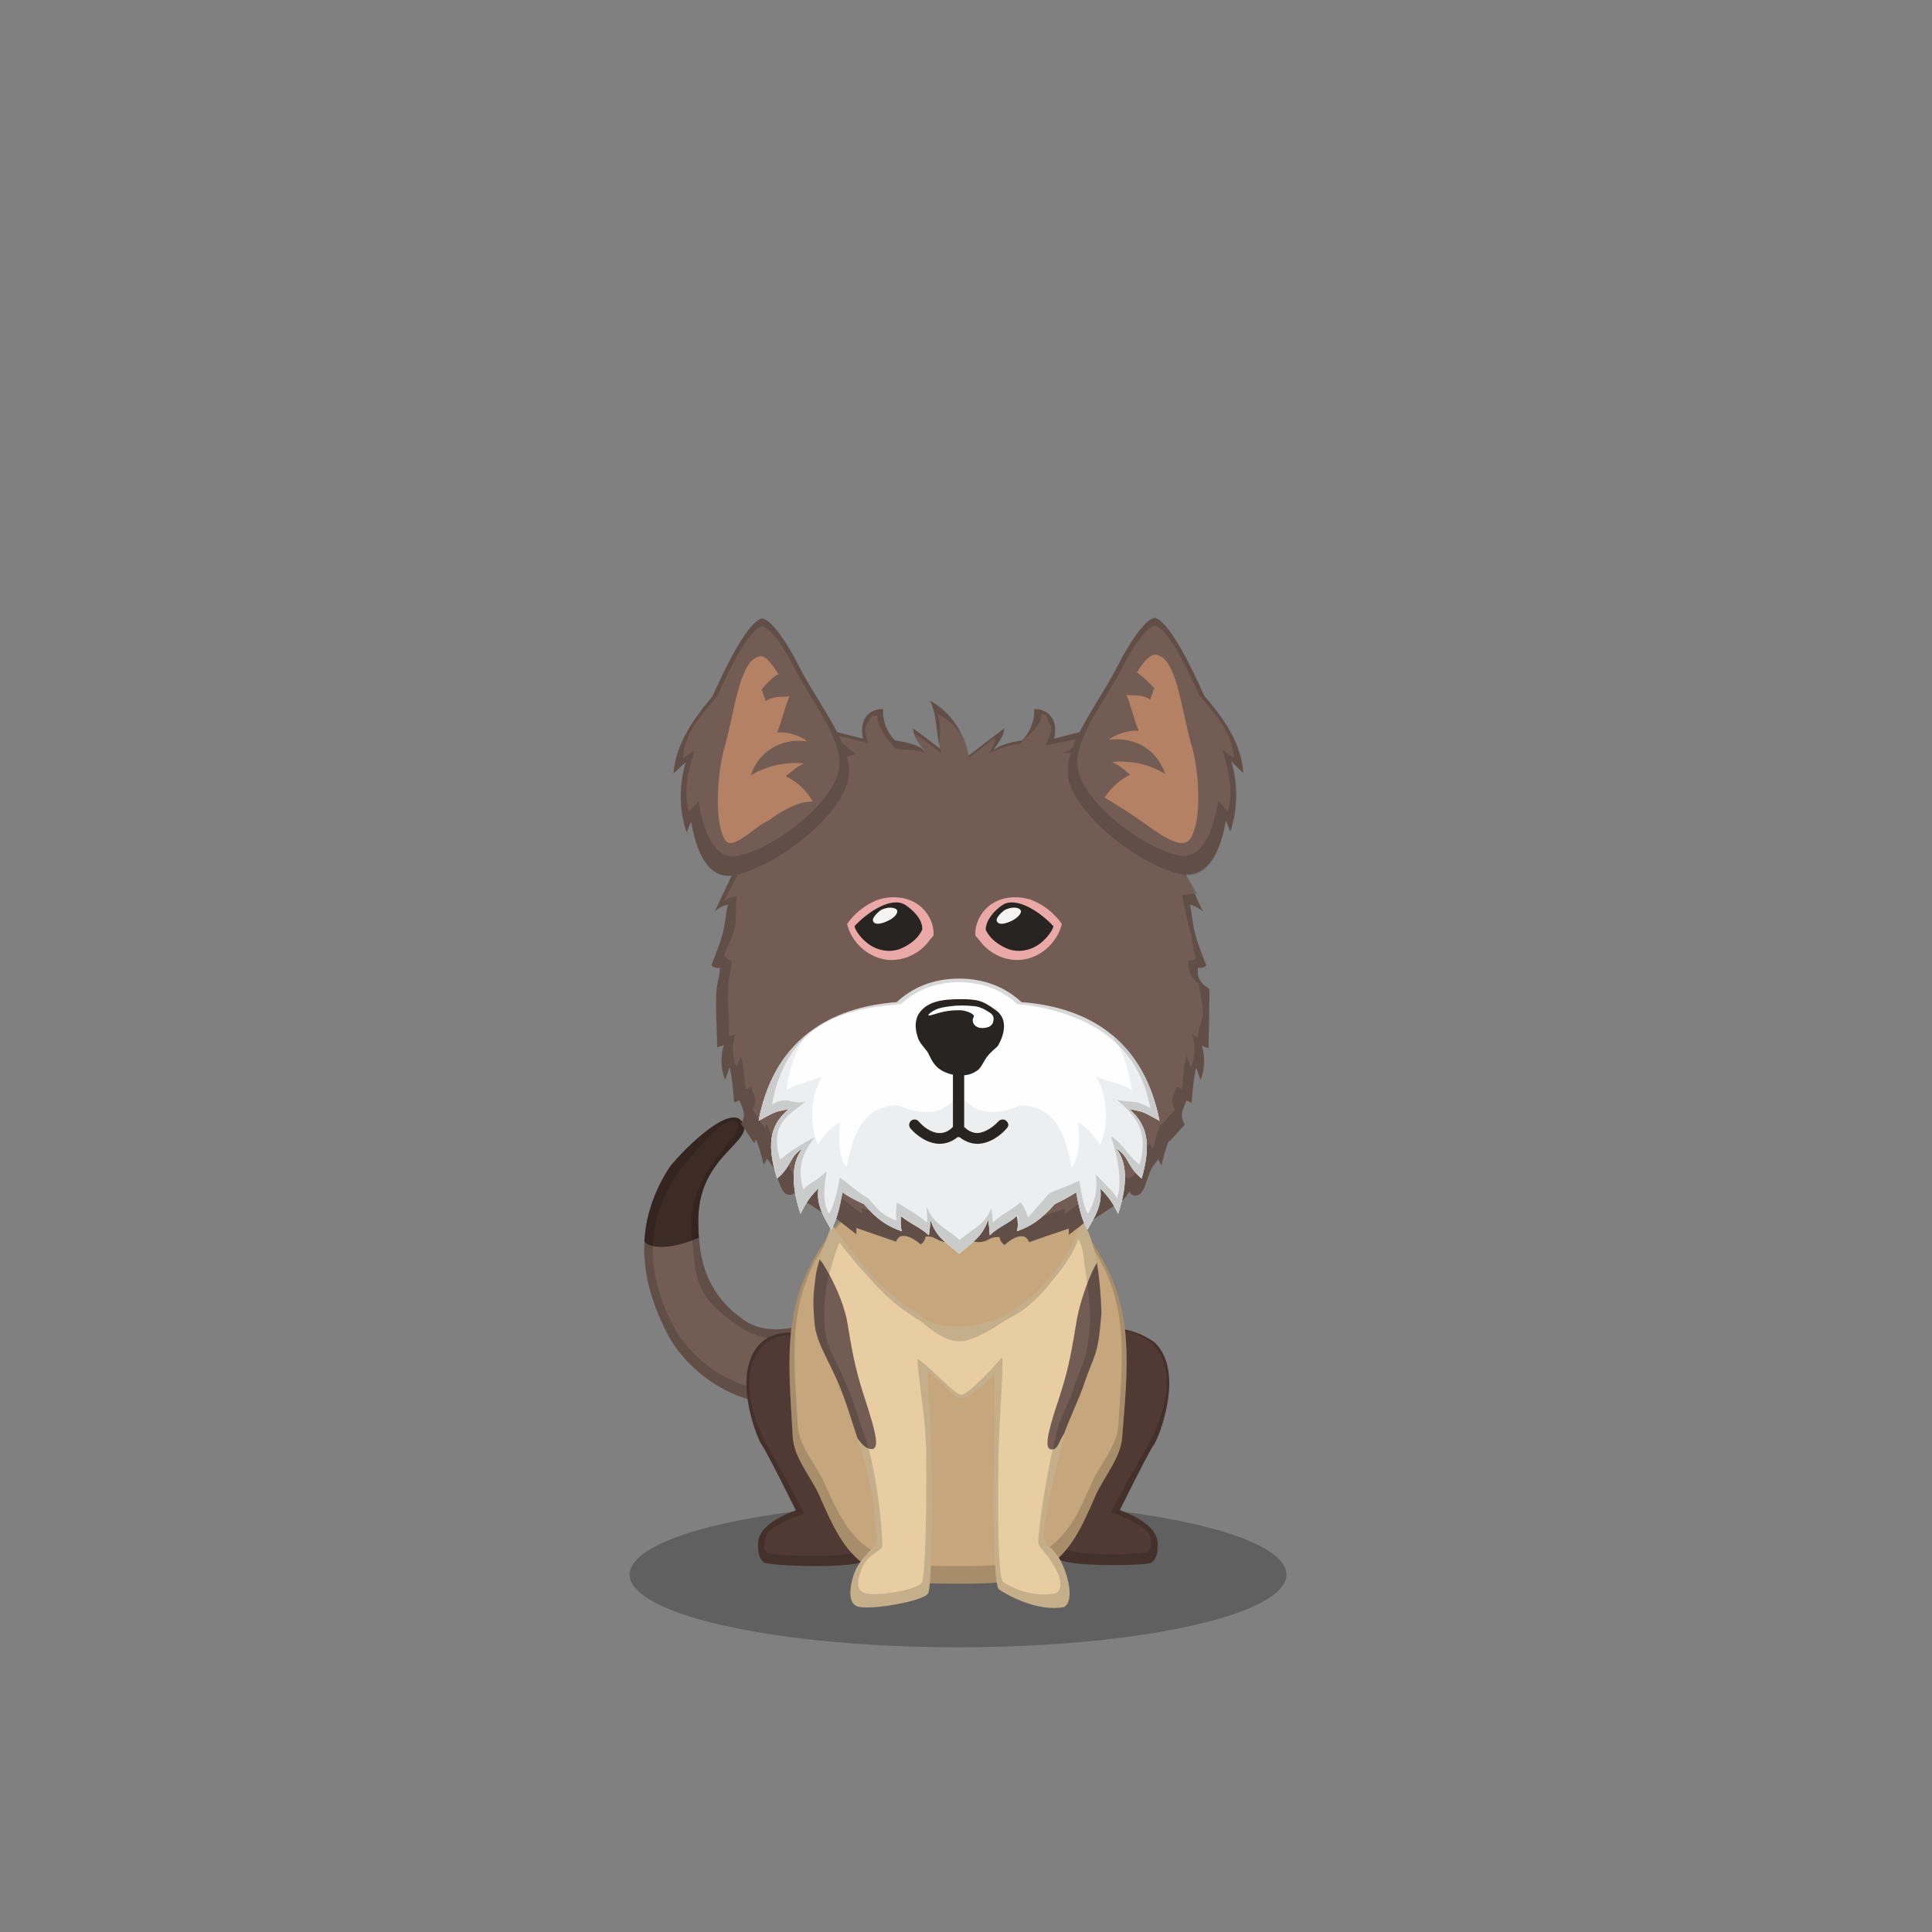 ﻿<?xml version="1.0" encoding="utf-8"?><!DOCTYPE svg PUBLIC "-//W3C//DTD SVG 1.1//EN" "http://www.w3.org/Graphics/SVG/1.1/DTD/svg11.dtd"><svg x="0" y="0" width="340px" height="340px" viewBox="0, 0, 340, 340" preserveAspectRatio="xMidYMid" font-size="0" id="a" enable-background="new 0 0 340 340" xmlns="http://www.w3.org/2000/svg" xmlns:xlink="http://www.w3.org/1999/xlink" xmlns:xml="http://www.w3.org/XML/1998/namespace" version="1.1"><rect x="0" y="0" width="340" height="340" fill="#808080" stroke="none"/><g id="b" fill="#000"><g id="c"><g transform="translate(0, 0) translate(0, 224)" id="d"><ellipse cx="168.6" cy="53.1" rx="57.8" ry="12.8" fill-opacity="0.25" id="e" /></g><g id="f"><g transform="translate(105, 89.6) translate(8, 107)" id="g"><path d="M17.9 35.7 C13.1 32.3 10.5 28 10 21.2 C9.9 20.1 0.7 17.8 0.4 21.9 C0.1 28 2.1 33.7 4.6 38.4 C7.9 44.5 15.6 50.4 23.9 50.4 L33.1 33.8 C29.3 37.3 22.1 38.7 17.9 35.7 z" id="h" fill="#725C54" /><path d="M0.4 21.9 C2 23.7 7 22.6 10 21.2 C9.9 20.1 9.9 19 9.9 17.8 C10.1 6.6 20 4.3 17.6 0.8 C15.2 -2.7 5.9 7.2 4.7 9 C1.9 13.4 0.6 17.8 0.4 21.9 z" id="i" fill="#3D2B26" /><path d="M0.4 21.9 C0.6 17.8 1.9 13.4 4.7 9 C5.9 7.2 15.2 -2.7 17.6 0.8 C20 4.3 10.1 6.6 9.9 17.8 C9.9 19 9.9 20.1 10 21.2 C10.5 28 13.1 32.3 17.9 35.7 C22.1 38.7 29.3 37.3 33.1 33.8 L23.9 50.4 C15.6 50.4 7.9 44.5 4.6 38.4 C2.1 33.7 0.1 28 0.4 21.9 z M5.8 10.5 C3.3 14.5 2.1 18.5 1.9 22.2 C1.6 27.7 3.4 32.9 5.7 37.1 C8.7 42.6 15.7 48 23.2 48 L30.2 36.8 C26.8 40 20.8 39.5 17 36.8 C12.7 33.7 9.7 31.4 9.2 25.3 C9.1 24.3 8.6 19.6 8.6 18.6 C8.9 8.4 19.2 2.4 16.5 0.9 C14.9 -1.2 6.9 8.9 5.8 10.5 z" opacity="0.15" id="j" /></g><g transform="translate(135.74, 273.8) scale(0.616) translate(-132.3, -273.8) translate(96.1, 86.4) translate(29, 124)" id="k"><g transform="translate(24, 34) scale(-1, 1) translate(-24, -34)" id="l"><path d="M1 25.2 C1 9.7 33.1 -7.2 43.6 2.4 C52.6 10.7 44.9 29.8 43.6 31.6 C42.7 32.8 39.4 39.1 33.8 50.4 C41.1 53.1 44.6 56.3 44.6 60 C44.6 61.7 44.6 64 42.9 65.3 C41.6 66.3 15.5 67.3 14.1 64.5 C15.9 40.5 1 40.8 1 25.2 z" id="m" fill="#513A33" /><path d="M1 25.2 C1 9.7 33.1 -7.2 43.6 2.4 C52.6 10.7 44.9 29.8 43.6 31.6 C42.7 32.8 39.4 39.1 33.8 50.4 C41.1 53.1 44.6 56.3 44.6 60 C44.6 61.7 44.6 64 42.9 65.3 C41.6 66.3 15.5 67.3 14.1 64.5 C15.9 40.5 1 40.8 1 25.2 z M2.3 24.6 C2.3 39.3 17.6 39 15.9 61.7 C17.2 64.3 40.8 63.5 41.9 62.5 C43.5 61.3 42.6 60.9 42.6 59.3 C42.6 55.7 38.2 53.9 31.4 51.3 C36.8 40.6 42.5 31.5 43.7 28.5 C45 25.3 51.2 10.8 42.6 2.9 C32.6 -6 2.3 10 2.3 24.6 z" opacity="0.15" id="n" /></g></g><g transform="translate(201.76, 273.8) scale(0.616) translate(-205.2, -273.8) translate(84.5, 86.4) translate(104, 157.5) scale(-1, 1) translate(-104, -157.5) translate(79, 123)" id="o"><g id="p"><path d="M50.1 26.5 C50.1 11 24.7 -9.5 6.1 3.3 C-2.9 11.6 4.8 30.7 6.1 32.5 C7 33.7 10.3 40 15.9 51.3 C8.7 54.1 5.1 57.3 5.1 61 C5.1 62.7 5.1 65 6.8 66.3 C8.1 67.3 32.6 67.7 34 64.9 C37.5 37.2 50.1 42.1 50.1 26.5 z" id="q" fill="#513A33" /><path d="M50.1 26.5 C50.1 42.1 37.5 37.1 34 64.9 C32.6 67.7 8.1 67.3 6.8 66.3 C5.1 65 5.1 62.7 5.1 61 C5.1 57.2 8.7 54 15.9 51.4 C10.3 40 7 33.8 6.1 32.6 C4.8 30.8 -2.9 11.7 6.1 3.4 C24.7 -9.5 50.1 11 50.1 26.5 z M48.5 25.9 C48.5 11.4 24.4 -8.6 7 3.4 C-1.4 11.3 4.3 25.2 6.1 29.3 C7.9 33.4 13 41.2 18.4 51.9 C11.6 54.4 7.1 57.4 7.1 59.4 C7.1 61 6.6 62 8.1 63.2 C9.3 64.2 30.8 64.6 32.1 62 C35.3 36 48.5 40.5 48.5 25.9 z" opacity="0.15" id="r" /></g></g><g transform="translate(109.1, 122.6) translate(23, 85)" id="s"><path d="M61.9 14 C58.4 7.7 55.3 4.6 50.9 3.5 C49.4 3.2 36.5 0.9 36.5 0.9 C36.5 0.9 23.6 3.2 22.1 3.5 C17.7 4.5 14.6 7.7 11.1 14 C5.5 23.9 6.8 33.7 7.4 45.2 C7.6 49 10.7 52.4 12.1 55.6 C14.6 61.3 16.7 66.1 21.6 68.7 C26.1 71.1 30.8 71.1 36.4 71.1 C42 71.1 46.8 71.1 51.2 68.7 C56.2 66 58.2 61.3 60.7 55.6 C62.1 52.4 65.2 48.9 65.4 45.2 C66.3 33.6 67.5 23.8 61.9 14 z" id="t" fill="#C6A67D" /><path d="M61.9 14 C67.5 23.8 66.3 33.6 65.4 45.2 C65.2 48.9 62.1 52.4 60.7 55.6 C58.2 61.3 56.2 66 51.2 68.7 C46.8 71.1 42 71.1 36.4 71.1 C30.8 71.1 26.1 71.1 21.6 68.7 C16.7 66.1 14.6 61.3 12.1 55.6 C10.7 52.4 7.6 49 7.4 45.2 C6.8 33.7 5.5 23.9 11.1 14 C14.6 7.7 17.7 4.5 22.1 3.5 C23.6 3.2 36.5 0.9 36.5 0.9 C36.5 0.9 49.4 3.2 50.9 3.5 C55.3 4.6 58.4 7.7 61.9 14 z M61.1 13.5 C57.7 7.5 54.7 4.5 50.4 3.5 C49 3.2 36.5 1 36.5 1 C36.5 1 24 3.2 22.5 3.5 C18.2 4.5 15.2 7.5 11.8 13.5 C6.4 23 7.7 32.3 8.3 43.3 C8.5 46.9 11.5 50.2 12.9 53.2 C15.3 58.6 17.4 63.2 22.1 65.7 C26.5 68 31 68 36.5 68 C42 68 46.6 68 50.9 65.7 C55.8 63.1 57.7 58.6 60.1 53.2 C61.5 50.1 64.5 46.8 64.7 43.3 C65.4 32.2 66.6 22.9 61.1 13.5 z" opacity="0.15" id="u" /></g><g transform="translate(142.988, 214.73) scale(0.533, 0.668) translate(-120.7, -211.8) translate(97, 85.8) translate(24, 127)" id="v"><path d="M6.1 0.2 C11.1 5.7 15.3 10.1 18.8 13.2 C26.2 19.7 34 23.4 34.2 23.5 C39.7 27 43.3 27.1 48.3 27.1 C53.3 27.1 61.1 25.3 64.4 23.5 C66 22.6 72.5 19.8 80.3 12 C83.2 9.2 86 4.8 88.8 -1 C90.9 1.7 92.5 5.5 93.6 10.3 C94.4 14.1 91.9 19.6 92.1 24.6 C90.9 36.8 87.7 37.7 83.8 47 C82.9 49.2 84.6 50.8 83.6 53.8 C80.2 63.3 76.6 75.4 76 82 C75.8 84.4 77.6 84.2 80.5 87.3 C83.4 90.4 86.7 99 82.8 100.9 C74 102.3 63.9 97.7 61.3 96.3 C59.6 95.4 59.3 78 59.6 61.4 C59.7 51.6 60.3 42 59.6 39.7 C57.5 41.8 51.1 46.2 48.5 46 C45.9 45.8 43.6 42.3 37.8 38.9 C37.4 41.1 38.8 52.2 39 61.3 C39.4 78 39 96.2 37.8 97.4 C36.1 99.4 18.9 101.8 14.7 100.8 C10.5 99.8 12.7 93.7 13.5 92 C15.4 87.8 21 85 20.9 83.5 C20.2 71.3 17.3 63 14.7 56.5 C13.7 54.1 14.3 49.9 13.5 47.9 C8.1 34.4 6.9 36.4 4.9 31.7 C3.2 27.8 1 25.4 2 21.1 C3 16.8 1.4 11 2.1 9.3 C3 6.9 4.3 3.8 6.1 0.2 z" id="w" fill="#E8CCA2" /><path d="M93.6 10.2 C94.4 14 94.9 18.4 95.1 23.4 C93.9 35.6 92.9 33.6 89 43 C88.1 45.1 83.9 52.6 82.8 55.2 C81 57.3 80.8 59.3 78.9 59.4 C76.2 59.6 76.9 55.9 80.9 46.4 C83.6 39.8 84.8 35.9 86.7 26.5 C87.9 20.2 91.4 13.1 93.6 10.2 z" id="x" fill="#725C54" /><path d="M14.6 56.5 C13.6 54.1 12.7 51.9 11.9 49.9 C6.6 36.4 0.8 32.6 0.3 25.4 C-0.3 19.9 0.1 17.8 0.8 13.5 C1 12.4 1.4 11 2.1 9.3 C4.8 12.1 10 19.9 11.3 26.4 C13.2 35.8 14.4 39.7 17.1 46.3 C21 55.8 21.8 59.4 19.1 59.3 C17.4 59.2 16.1 58.2 14.6 56.5 z" id="y" fill="#725C54" /><path d="M6.1 0.2 C11.1 5.7 15.3 10.1 18.8 13.2 C26.2 19.7 34 23.4 34.2 23.5 C39.7 27 43.3 27.1 48.3 27.1 C53.3 27.1 61.1 25.3 64.4 23.5 C66 22.6 72.5 19.8 80.3 12 C83.2 9.2 86 4.8 88.8 -1 C90.9 1.7 92.5 5.5 93.6 10.3 C94.4 14.1 94.9 18.5 95.1 23.5 C93.9 35.6 92.9 33.6 89 43 C88.3 44.7 85.5 49.8 83.8 53.1 C83.8 53.3 83.7 53.5 83.6 53.8 C80.2 63.3 76.6 75.4 76 82 C75.8 84.4 77.6 84.2 80.5 87.3 C83.4 90.4 86.7 99 82.8 100.9 C74 102.3 63.9 97.7 61.3 96.3 C59.6 95.4 59.3 78 59.6 61.4 C59.7 51.6 60.3 42 59.6 39.7 C57.5 41.8 51.1 46.2 48.5 46 C45.9 45.8 43.6 42.3 37.8 38.9 C37.4 41.1 38.8 52.2 39 61.3 C39.4 78 39 96.2 37.8 97.4 C36.1 99.4 18.9 101.8 14.7 100.8 C10.5 99.8 12.7 93.7 13.5 92 C15.4 87.8 21 85 20.9 83.5 C20.2 71.5 17.4 63.3 14.9 56.9 C14.8 56.8 14.7 56.6 14.5 56.5 C13.5 54.1 12.6 51.9 11.8 49.9 C6.6 36.4 0.8 32.6 0.3 25.4 C-0.3 19.9 0.1 17.8 0.8 13.5 C1 12.4 1.4 11 2.1 9.3 C3 6.9 4.3 3.8 6.1 0.2 z M8.6 4.8 C6.9 8.1 6.3 10.2 5.5 12.4 C4.9 14 4.5 15.3 4.3 16.4 C3.7 20.4 3.3 22.3 3.8 27.4 C4.3 34 9.6 37.5 14.5 50.1 C15.2 52 16.1 54 17 56.2 C17.1 56.3 17.2 56.4 17.3 56.6 C19.7 62.6 22.2 73.6 22.8 84.7 C22.9 86.1 17.6 87 15.9 90.9 C15.2 92.5 13.2 96.4 17.1 97.3 C21 98.2 34.2 96.4 35.8 94.5 C36.9 93.4 37.5 74.5 37.2 58.9 C37 50.5 34 37.5 34.4 35.5 C39.8 38.6 46.5 44.9 48.8 45 C51.1 45.1 60.4 37 62.3 35.1 C62.9 37.2 61.2 52.7 61.1 61.8 C60.8 77.1 61 93.5 62.6 94.3 C65 95.6 72 98.6 80.1 97.3 C83.7 95.4 79.9 90.2 77.2 87.4 C74.5 84.6 74.1 84.9 74.3 82.6 C74.9 76.5 77.7 62.4 80.8 53.6 C80.9 53.4 80.9 53.2 81 53 C82.5 49.9 85.2 45.2 85.8 43.6 C89.4 34.9 90.3 36.7 91.4 25.6 C91.2 20.9 90.8 16.8 90 13.3 C89 8.9 89.4 6.5 87.5 4 C84.9 9.5 80.4 13.4 77.8 16 C70.5 23.2 64.6 24.7 63.1 25.5 C60 27.2 52.9 30.9 48.3 30.9 C43.7 30.9 40.2 28.7 35.2 25.5 C35 25.4 27.3 22 20.5 16 C17.2 13.1 13.2 9.8 8.6 4.8 z" opacity="0.15" id="z" /></g></g><g id="a1"><g transform="translate(109.1, 122.6) translate(16, 0)" id="b1"><g id="c1"><g id="d1"><path d="M85.7 48.5 C85.7 48.2 85.7 48 85.7 47.7 C86.3 47.8 86.8 47.7 87.2 47.3 C86.5 45.6 85.8 43.8 85.3 42 C84.8 40.3 84.7 38.4 84.3 36.6 C85.1 36.8 85.9 37.2 86.6 37.8 C84.7 33.9 83.2 29.8 80.8 26.2 C79.1 23.7 75.2 19.9 73.8 18.8 C74.6 18.2 75.3 17.7 76.1 17.1 C74.3 15.4 72.3 13.7 69.8 13.3 C71 13.1 72.2 13 73.4 12.9 C71.9 12.1 68.3 9.3 63.9 9.5 C65.5 9.2 65.8 7.3 66.3 5.9 C64.3 6.4 62.3 6.9 60.4 7.4 C60.7 6.2 60.7 4.7 60 3.7 C59.3 2.7 58.1 2.1 56.9 2.2 C57 4.2 56.2 6.2 54.8 7.7 C52.6 8 51 8.5 49.7 9.4 C50.6 8.1 51.6 6.9 51.6 5.6 C49.8 7 47 9.1 45.3 10.4 C44.6 6.4 42.1 2.6 38.5 0.7 C39.9 3.3 39.5 6.5 40.4 9.2 C38.8 8 37 6.6 35.6 5.6 C35.6 7 36.6 8.1 37.5 9.4 C36.3 8.5 34.7 8 32.4 7.7 C31 6.3 30.2 4.3 30.3 2.2 C29.1 2.1 27.8 2.7 27.2 3.7 C26.5 4.8 26.5 6.2 26.8 7.4 C24.8 6.9 22.8 6.4 20.9 5.9 C21.4 7.3 22.2 8.5 23.3 9.5 C23.1 9.6 23 9.7 22.9 9.9 C18.2 10.1 15.3 12.1 13.8 12.9 C15 13 16.3 13.1 17.4 13.3 C14.8 13.7 12.9 15.4 11.1 17.1 C11.9 17.7 12.6 18.2 13.4 18.8 C12.1 19.9 9.3 22.5 7.9 24 C6.4 25.5 2.5 33.9 0.7 37.8 C1.3 37.2 2.1 36.8 3 36.6 C2.6 38.4 2.5 40.2 2 42 C1.5 43.8 0.7 45.6 0.1 47.3 C0.5 47.7 1.1 47.8 1.6 47.7 C1.6 48.8 1.3 49.7 1.1 50.8 C0.7 52.9 1.1 59.2 1.1 61.7 C1.5 61.6 1.9 61.5 2.3 61.3 C1.7 63.3 1.7 65.5 2.5 67.4 C2.8 66.7 3 66 3.3 65.2 C3.8 67.3 3.9 69.3 4.1 71.4 C4.4 71.3 4.7 71.2 5 71 C5.3 71.7 5.7 72.5 5.8 73.3 C5.9 73.9 5.6 74.7 5.3 75.2 C6.2 76.2 6.8 77.6 7.7 78.6 L7.9 77.9 C8.6 79.3 8.9 80.9 9.3 82.4 C9.5 82 9.7 81.7 9.9 81.3 C10.3 81.9 10.8 82.5 11.1 83.1 C11.5 83.9 11.7 84.8 12.1 85.7 C12.3 86.3 12.6 87.1 13.2 87.5 C13.7 87.8 14.7 87.7 14.9 87 C15.3 87.3 15.5 87.9 15.9 88.3 C16.4 88.7 16.9 89.1 17.5 89.4 C18.8 90.3 20.1 91.1 21.4 92 C21.4 91.8 21.4 91.5 21.5 91.3 C21.7 91.4 21.9 91.5 22.2 91.6 L21.6 91.5 C22.9 92.5 24.2 93.5 25.6 94.6 C25.6 94.2 25.6 93.9 25.6 93.5 C27.9 94.3 30.2 95.1 32.6 95.9 C33.3 93.8 36 95.5 36.9 96.4 C37.4 96.1 37.7 95.6 37.8 95 C38.4 95 38.9 95 39.4 95.3 C39.9 95.5 40.3 95.8 40.8 95.9 C41.7 96.1 42.8 96 43.5 95.2 C44.1 95.2 44.6 95.2 45.2 95.2 C45.9 96 47 96.1 47.9 95.9 C48.4 95.8 48.7 95.6 49.1 95.4 C49.7 95.1 50.1 95.1 50.8 95.1 C50.9 95.7 51.2 96.2 51.7 96.5 C52.6 95.6 55.2 93.8 56 96 C58.3 95.2 60.6 94.4 63 93.6 C63 94 63 94.3 63 94.7 C64.3 93.7 65.6 92.7 67 91.6 L66.4 91.7 C66.6 91.6 66.8 91.5 67.1 91.4 C67.1 91.6 67.1 91.9 67.2 92.1 C68.5 91.2 69.8 90.4 71.1 89.5 C71.6 89.1 72.2 88.8 72.7 88.4 C73.1 88 73.3 87.5 73.7 87.1 C73.9 87.8 74.8 88 75.4 87.6 C76 87.2 76.3 86.4 76.5 85.8 C76.8 84.9 77.1 84 77.5 83.2 C77.8 82.5 78.3 82 78.7 81.4 C78.9 81.8 79.1 82.1 79.3 82.5 C79.7 80.9 80 79.4 80.7 78 C80.7 78.1 80.7 78.2 80.7 78.3 C81.6 77.3 82.5 76.3 83.4 75.3 C83.1 74.8 82.8 74 82.9 73.4 C83 72.7 83.4 71.8 83.7 71.1 C84 71.2 84.3 71.3 84.6 71.5 C84.8 69.4 84.9 67.3 85.4 65.3 C85.7 66 85.9 66.7 86.2 67.5 C86.9 65.5 87 63.4 86.4 61.4 C86.8 61.6 87.1 61.8 87.6 61.8 C87.6 59.4 87.7 57 87.7 54.6 C87.7 53.5 87.8 52.5 87.7 51.4 C86.1 50.4 85.7 49.5 85.7 48.5 z" id="e1" fill="#725C54" /><path d="M37.1 9.1 C36.7 8.5 36.4 8 36.2 7.4 C35.9 6.8 35.6 6.2 35.6 5.6 C37 6.6 38.8 8 40.4 9.2 C40.4 9.1 40.4 9.1 40.4 9 C39.6 6.3 39.9 3.2 38.6 0.7 C42.2 2.6 44.7 6.4 45.4 10.4 C47 9.1 49.8 7 51.6 5.6 C51.6 6.9 50.6 8.1 49.7 9.4 C51 8.5 52.6 8 54.8 7.7 C56.2 6.2 57 4.2 56.9 2.2 C58.1 2.1 59.3 2.7 60 3.7 C60.7 4.7 60.7 6.2 60.4 7.4 C62.3 6.9 64.3 6.4 66.3 5.9 C65.8 7.3 65.5 9.2 63.9 9.5 C68.3 9.3 71.9 12.1 73.4 12.9 C72.2 13 71 13.1 69.8 13.3 C72.3 13.7 74.3 15.4 76.1 17.1 C75.3 17.7 74.6 18.2 73.8 18.8 C75.2 19.9 79.1 23.7 80.8 26.2 C82.4 28.6 83.6 31.3 84.8 34 C85 34.4 85.2 34.7 85.4 35.1 C85.4 35.1 85.3 35 85.3 35 C85.7 35.9 86.1 36.9 86.6 37.8 C85.9 37.2 85.1 36.8 84.3 36.6 C84.7 38.4 84.8 40.3 85.3 42 C85.8 43.8 86.5 45.6 87.2 47.3 C86.8 47.7 86.3 47.8 85.7 47.7 C85.7 48 85.7 48.2 85.7 48.5 C85.7 49.5 86.1 50.4 87.7 51.4 C87.8 52.5 87.7 53.5 87.7 54.6 C87.7 57 87.6 59.4 87.6 61.8 C87.1 61.8 86.8 61.6 86.4 61.4 C87 63.4 86.9 65.5 86.2 67.5 C85.9 66.7 85.7 66 85.4 65.3 C84.9 67.3 84.8 69.4 84.6 71.5 C84.3 71.3 84 71.2 83.7 71.1 C83.4 71.8 83 72.7 82.9 73.4 C82.8 74 83.1 74.8 83.4 75.3 C82.5 76.3 81.6 77.3 80.7 78.3 C80.7 78.2 80.7 78.1 80.7 78 C80 79.4 79.7 80.9 79.3 82.5 C79.1 82.1 78.9 81.8 78.7 81.4 C78.3 82 77.8 82.5 77.5 83.2 C77.1 84 76.8 84.9 76.5 85.8 C76.3 86.4 76 87.2 75.4 87.6 C74.8 88 73.9 87.8 73.7 87.1 C73.3 87.5 73.1 88 72.7 88.4 C72.2 88.8 71.6 89.1 71.1 89.5 C69.8 90.4 68.5 91.2 67.2 92.1 C67.1 91.9 67.1 91.6 67.1 91.4 C66.8 91.5 66.6 91.6 66.4 91.7 L67 91.6 C65.6 92.7 64.3 93.7 63 94.7 C63 94.3 63 94 63 93.6 C60.6 94.4 58.3 95.2 56 96 C55.2 93.8 52.6 95.6 51.7 96.5 C51.2 96.2 50.9 95.7 50.8 95.1 C50.1 95.1 49.7 95.1 49.1 95.4 C48.7 95.6 48.4 95.8 47.9 95.9 C47 96.1 45.9 96 45.2 95.2 C44.6 95.2 44.1 95.2 43.5 95.2 C42.8 96 41.7 96.1 40.8 95.9 C40.3 95.8 39.9 95.5 39.4 95.3 C38.9 95 38.4 95 37.8 95 C37.7 95.6 37.4 96.1 36.9 96.4 C36 95.5 33.3 93.8 32.6 95.9 C30.2 95.1 27.9 94.3 25.6 93.5 C25.6 93.9 25.6 94.2 25.6 94.6 C24.2 93.5 22.9 92.5 21.6 91.5 L22.2 91.6 C21.9 91.5 21.7 91.4 21.5 91.3 C21.4 91.5 21.4 91.8 21.4 92 C20.1 91.1 18.8 90.3 17.5 89.4 C16.9 89.1 16.4 88.7 15.9 88.3 C15.5 87.9 15.3 87.3 14.9 87 C14.7 87.7 13.7 87.8 13.2 87.5 C12.6 87.1 12.3 86.3 12.1 85.7 C11.7 84.8 11.5 83.9 11.1 83.1 C10.8 82.5 10.3 81.9 9.9 81.3 C9.7 81.7 9.5 82 9.3 82.4 C8.9 80.9 8.6 79.3 7.9 77.9 L7.7 78.6 C6.8 77.6 6.2 76.2 5.3 75.2 C5.6 74.7 5.9 73.9 5.8 73.3 C5.7 72.5 5.3 71.7 5 71 C4.7 71.2 4.4 71.3 4.1 71.4 C3.9 69.3 3.8 67.3 3.3 65.2 C3 66 2.8 66.7 2.5 67.4 C1.7 65.5 1.7 63.3 2.3 61.3 C1.9 61.5 1.5 61.6 1.1 61.7 C1.1 59.2 0.7 52.9 1.1 50.8 C1.3 49.7 1.6 48.8 1.6 47.7 C1.1 47.8 0.5 47.7 0.1 47.3 C0.7 45.6 1.5 43.8 2 42 C2.5 40.2 2.6 38.4 3 36.6 C2.1 36.8 1.3 37.2 0.7 37.8 C2.5 33.9 6.4 25.5 7.9 24 C9.3 22.5 12.1 19.9 13.4 18.8 C12.6 18.2 11.9 17.7 11.1 17.1 C12.9 15.4 14.8 13.7 17.4 13.3 C16.3 13.1 15 13 13.8 12.9 C15.3 12.1 18.2 10.1 22.9 9.9 C23 9.7 23.1 9.6 23.3 9.5 C22.2 8.5 21.4 7.3 20.9 5.9 C22.8 6.4 24.8 6.9 26.8 7.4 C26.5 6.2 26.5 4.8 27.2 3.7 C27.8 2.7 29.1 2.1 30.3 2.2 C30.2 4.3 31 6.3 32.4 7.7 C34.4 8 35.9 8.4 37.1 9.1 z M37.1 9.1 C37.3 9.4 37.6 9.8 37.8 10.1 C36.7 9.2 34.8 9.5 32.6 9.2 C31.3 7.9 29.2 5.3 29.3 3.3 C28.2 3.2 28.1 3.8 27.5 4.8 C26.8 5.8 27.4 7.1 27.7 8.2 C25.8 7.7 23.9 7.2 22.1 6.8 C22.6 8.1 24.5 9.2 25.5 10.1 C25.3 10.2 24.1 10.4 24 10.6 C19.5 10.8 17.8 11.7 16.4 12.4 C17.5 12.5 18.7 13.6 19.8 13.8 C17.3 14.2 14.5 15.8 12.8 17.4 C13.6 18 14.2 18.4 15 19 C13.8 20 11.1 22.5 9.8 23.9 C8.2 25.4 4 32.3 2.3 36 C2.9 35.4 3.7 35.3 4.6 35.1 C4.2 36.8 4.6 39.4 4.1 41.1 C3.6 42.8 2.9 43.9 2.3 45.5 C2.7 45.9 3.3 46.6 3.7 46.5 C3.7 47.5 3.4 48.4 3.2 49.4 C2.8 51.4 3.2 57.4 3.2 59.8 C3.6 59.7 4 59.6 4.3 59.4 C3.7 61.3 3.7 63.4 4.5 65.2 C4.8 64.6 5 64 5.3 63.2 C5.8 65.2 5.9 67.1 6.1 69.1 C6.4 69 6.7 68.9 7 68.7 C7.3 69.4 7.7 70.1 7.8 70.9 C7.9 71.5 7.6 72.2 7.3 72.7 C8.2 73.7 8.7 75 9.6 75.9 L9.8 75.2 C10.5 76.5 10.8 78.1 11.1 79.5 C11.3 79.1 11.5 78.8 11.7 78.5 C12.1 79.1 12.6 79.6 12.8 80.2 C13.2 81 13.4 81.8 13.8 82.7 C14 83.3 14.3 84 14.8 84.4 C15.3 84.7 16.2 84.6 16.4 83.9 C16.8 84.2 17 84.8 17.4 85.1 C17.9 85.5 18.4 85.9 18.9 86.1 C20.1 87 21.4 87.7 22.6 88.6 C22.6 88.4 22.6 88.1 22.7 87.9 C22.9 88 23.1 88.1 23.4 88.2 L22.8 88.1 C24 89.1 25.3 90 26.6 91 C26.6 90.6 26.6 90.3 26.6 90 C28.8 90.8 31 91.5 33.3 92.3 C34 90.3 36.5 91.9 37.4 92.8 C37.9 92.5 38.2 92 38.3 91.5 C38.9 91.5 39.3 91.5 39.8 91.8 C40.3 92 40.7 92.3 41.1 92.4 C42 92.6 43 92.5 43.7 91.7 C44.3 91.7 44.7 91.7 45.3 91.7 C46 92.5 47 92.6 47.9 92.4 C48.4 92.3 48.7 92.1 49 91.9 C49.6 91.6 50 91.6 50.6 91.6 C50.7 92.2 51 92.6 51.5 92.9 C52.4 92 54.8 90.3 55.6 92.4 C57.8 91.6 60 90.9 62.3 90.1 C62.3 90.5 62.3 90.8 62.3 91.1 C63.5 90.1 64.8 89.2 66.1 88.2 L65.5 88.3 C65.7 88.2 65.9 88.1 66.2 88 C66.2 88.2 66.2 88.5 66.3 88.7 C67.5 87.8 68.8 87.1 70 86.2 C70.5 85.8 71 85.5 71.5 85.2 C71.9 84.8 72.1 84.3 72.5 84 C72.7 84.7 73.5 84.9 74.1 84.5 C74.7 84.1 75 83.4 75.1 82.8 C75.4 81.9 75.7 81.1 76.1 80.3 C76.4 79.6 76.9 79.2 77.2 78.6 C77.4 79 77.6 79.3 77.8 79.6 C78.2 78.1 78.5 76.7 79.1 75.3 C79.1 75.4 79.1 75.5 79.1 75.6 C80 74.6 80.8 73.7 81.7 72.7 C81.4 72.2 81.1 71.5 81.2 70.9 C81.3 70.2 81.7 69.4 82 68.7 C82.3 68.8 82.6 68.9 82.9 69.1 C83.1 67.1 83.2 65.1 83.7 63.2 C84 63.9 84.2 64.5 84.5 65.3 C85.2 63.4 85.3 61.4 84.7 59.5 C85.1 59.7 85.4 59.9 85.8 59.9 C85.8 57.6 86.6 57.4 86.6 55.1 C86.6 54.1 85.9 51.6 85.9 50.5 C84.4 49.5 84 48.1 84 47.2 C84 46.9 84 46.7 84 46.4 C84.6 46.5 85 46.4 85.4 46 C84.7 44.4 84.9 43.2 84.4 41.5 C83.9 39.9 83.3 36.7 82.9 34.9 C83.6 35.1 84.9 34.4 85.6 34.8 C85.4 34.5 85.3 34.1 85.1 33.8 C83.4 30.8 81.3 29 79.2 25.9 C77.6 23.5 73.9 19.9 72.5 18.9 C73.3 18.3 73.3 17.9 74 17.3 C72.3 15.7 69.8 14.1 67.4 13.7 C68.5 13.5 70.3 12.4 71.5 12.3 C70.1 11.5 66 9.7 61.8 9.9 C63.3 9.6 64.4 8.7 64.9 7.3 C63 7.8 60.7 8.2 58.9 8.6 C59.2 7.5 60.4 5.9 59.7 4.9 C59 3.9 59.4 3 58.2 3.1 C58.3 5 55.8 6.8 54.4 8.3 C52.3 8.6 50 9.3 48.8 10.1 C49.7 8.9 50 8.4 50 7.2 C48.3 8.5 47 9.6 45.4 10.8 C44.7 7 43.2 4.8 39.8 3 C40.8 5.4 40 6.9 40.3 9 C40.3 9.1 40.3 9.1 40.4 9.2 C40.4 9.2 40.4 9.2 40.4 9.2 C40.4 9.4 40.5 9.7 40.6 10 C39 8.8 37.3 7.5 36 6.5 C36 6.8 36.1 7.1 36.1 7.4 C36.5 8 37 8.7 37.4 9.4 C37.4 9.3 37.2 9.2 37.1 9.1 z" opacity="0.15" id="f1" /></g></g></g><g transform="translate(138.6, 145.4) scale(0.8) translate(-138.6, -145.4) translate(97.2, 99.7) translate(16, 0)" id="g1"><g id="h1"><path d="M27.8 10.3 C24.4 3.6 20.9 -0.6 19.4 0.1 C16.2 1.6 11.7 10.8 8.9 17.1 C4.7 22.1 0.8 27.6 0.3 34.1 C1.2 33.3 2.1 32.4 3 31.6 C1.5 36.6 1.5 42.1 3.2 47.1 C3.5 46.3 3.8 45.5 4.2 44.7 C5.2 50.9 7.8 57.6 13.6 56.5 C22.4 54.8 36.6 44.1 38.7 35.7 C40.4 28.5 32.1 18.9 27.8 10.3 z" id="i1" fill="#725C54" /><path d="M27.8 10.3 C32.1 18.9 40.4 28.5 38.7 35.7 C36.6 44.1 22.4 54.8 13.6 56.5 C7.8 57.6 5.2 50.9 4.2 44.7 C3.8 45.5 3.5 46.3 3.2 47.1 C1.5 42.1 1.5 36.6 3 31.6 C2.1 32.4 1.2 33.3 0.3 34.1 C0.8 27.6 4.7 22.1 8.9 17.1 C11.7 10.8 16.2 1.6 19.4 0.1 C20.9 -0.6 24.4 3.6 27.8 10.3 z M26.9 10.9 C23.9 4.9 20.7 1.2 19.4 1.8 C16.6 3.1 12.5 11.3 10 17 C6.2 21.5 2.8 25 2.4 30.8 C3.2 30.1 4.1 29.7 4.9 29 C3.6 33.5 2.3 38.1 3.8 42.6 C4.1 41.9 5.4 40.9 5.8 40.2 C6.7 45.7 9 53.2 14.2 52.3 C22.1 50.8 34.8 41.2 36.6 33.7 C38.2 27.2 30.8 18.6 26.9 10.9 z" opacity="0.15" id="j1" /><path d="M25 34.7 C26.2 33.7 27.6 32.5 29 31.9 C25 31.5 20.8 32.4 17.3 34.5 C19.1 29.2 23.9 26.3 29.5 27 C29.5 26.9 29.5 26.9 29.4 26.8 C28.1 25.8 25.2 24.8 23.1 25.1 C24.3 22.1 24.6 20.1 25.8 17.1 C24.4 17.4 22.3 16.9 20.6 18.2 L19.7 15.6 C19.7 15.6 22.4 12.4 23.4 12.3 C21.9 9.8 20.5 8.2 19.5 8.3 C14.8 8.8 13.9 20 11.5 28.5 C10 33.6 9.2 44.3 11.5 48.5 C13.1 51.6 18.1 45.7 21.3 44.4 C21.3 44.4 26.6 40.2 30.6 40.3 C30.7 40.3 30.8 40.3 30.9 40.2 C29.5 37.8 27.5 35.9 25 34.7 z" id="k1" fill="#B58164" /></g></g><g transform="translate(198.4, 145.3) scale(0.8) translate(-198.4, -145.3) translate(107.2, 99.6) translate(97.5, 28.5) scale(-1, 1) translate(-97.5, -28.5) translate(78, 0)" id="l1"><path d="M0.3 34.1 C0.7 27.5 4.6 22.1 8.9 17.1 C11.7 10.8 16.2 1.6 19.4 0.1 C20.9 -0.6 24.4 3.7 27.8 10.3 C32.1 18.9 40.3 28.5 38.6 35.6 C36.2 46.2 22.4 55.5 13.5 56.4 C7.7 57 5.2 50.6 4.1 44.6 C3.7 45.4 3.4 46.2 3.1 47 C1.5 42 1.4 36.5 2.9 31.5 C2.1 32.4 1.2 33.3 0.3 34.1 z" id="m1" fill="#725C54" /><path d="M27.8 10.3 C32.1 18.9 40.4 28.5 38.7 35.7 C36.6 44.1 22.4 54.8 13.6 56.5 C7.8 57.6 5.2 50.9 4.2 44.7 C3.8 45.5 3.5 46.3 3.2 47.1 C1.5 42.1 1.5 36.6 3 31.6 C2.1 32.4 1.2 33.3 0.3 34.1 C0.8 27.6 4.7 22.1 8.9 17.1 C11.7 10.8 16.2 1.6 19.4 0.1 C20.9 -0.6 24.4 3.6 27.8 10.3 z M26.9 10.9 C23.9 4.9 20.7 1.2 19.4 1.8 C16.5 3.1 12.5 11.3 10 17 C6.2 21.5 2.8 25 2.4 30.8 C3.2 30.1 4.1 29.7 4.9 29 C3.6 33.5 2.3 38.1 3.8 42.6 C4.1 41.9 5.4 40.9 5.8 40.2 C6.7 45.7 9 53.2 14.2 52.3 C22.1 50.8 34.8 41.2 36.6 33.7 C38.2 27.2 30.8 18.6 26.9 10.9 z" opacity="0.15" id="n1" /><path d="M11.6 28.3 C14.1 19.8 14.9 8.6 19.6 8.1 C20.7 8 22.2 9.5 23.7 12 C22.3 12.9 19.9 15.4 19.9 15.4 L20.8 18 C22.4 16.7 24.5 17.2 26 16.9 C24.8 19.9 24.5 21.9 23.3 24.9 C25.5 24.5 28.7 25.8 29.9 26.8 C24.2 26.1 19.3 28.9 17.5 34.3 C21 32.2 25.1 31.3 29.2 31.7 C27.7 32.3 26.4 33.5 25.2 34.5 C27.5 35.6 29.4 37.4 30.8 39.5 C27.8 41.4 26 42.4 21.9 45.3 C18.1 48 13.4 51.4 11.8 48.3 C9.3 44.1 10.1 33.5 11.6 28.3 z" id="o1" fill="#B58164" /></g><g transform="translate(168.6, 181.4) scale(0.9) translate(-168.6, -186.4)" id="p1"><g transform="translate(109.3, 130.6) translate(20, 34)" id="q1"><g transform="translate(0, 11)" id="r1"><path d="M72.8 26.1 C76.1 26.8 75.1 26.5 78.7 28.4 C75.2 10.7 62.4 6 51.7 5.2 C48.7 2.4 44.6 0.6 39.5 0.6 C34.4 0.6 30.3 2.4 27.3 5.2 C16.6 6 3.7 10.7 0.3 28.4 C3.9 26.5 3 26.8 6.2 26.1 C3.1 28.8 1.5 32 3.9 39.7 C6.9 37.2 6.2 35.5 8.9 33.8 C6.3 37 7 42.1 8.5 46.6 C9.2 45.3 9.7 43.9 12 41.6 C11.5 44.8 13.1 47.3 14.5 49.7 C15.6 47.8 16.2 45.2 16.7 42.4 C18 43.3 19.4 44 20.9 44.7 C23.6 47.9 25.7 49.1 28.3 50 C28 48.8 28.1 48.2 28.1 47 C30 48.6 31.9 49.2 33.6 50.8 C33.8 49.4 33.8 49.2 33.9 47.8 C35.1 51.3 36.8 52 39.5 54.4 C42.3 52 43.9 51.2 45.2 47.8 C45.4 49.2 45.4 49.4 45.5 50.8 C47.2 49.1 49.1 48.6 50.8 47 C51 48.3 51.1 48.8 50.8 50 C53.4 49.1 55.5 47.8 58.2 44.7 C59.7 44 61.1 43.2 62.4 42.4 C62.9 45.2 63.5 47.9 64.6 49.7 C66 47.3 67.6 44.8 67.1 41.6 C69.4 43.9 69.9 45.3 70.6 46.6 C72.1 42.1 72.8 37 70.2 33.8 C72.9 35.5 72.2 37.2 75.2 39.7 C77.4 32.1 75.8 28.8 72.8 26.1 z" id="s1" fill="#FEFEFE" /><path d="M72.8 26.1 C76.1 26.8 75.1 26.5 78.7 28.4 C77.1 20.5 73.7 15.2 69.5 11.7 C71.3 14.7 72.5 17.2 73.3 22.4 C71.3 21.1 69.2 21 66.3 19.7 C68.5 23.7 68.9 28.8 67.1 33.1 C66.2 31.7 65.1 30.1 62.8 28.7 C63.3 34.5 62.3 36.5 61.5 37.5 C60.3 31.2 58.4 25.4 51.4 25.4 C46.7 27.4 42.5 27.4 39.5 23 C36.5 27.5 32.3 27.4 27.6 25.4 C20.7 25.4 18.7 31.2 17.5 37.5 C16.7 36.5 15.7 34.5 16.2 28.7 C13.9 30.1 12.8 31.6 11.9 33.1 C10.1 28.8 10.5 23.6 12.7 19.7 C9.8 21 7.8 21.1 5.7 22.4 C6.5 17.2 7.7 14.7 9.5 11.7 C5.2 15.2 1.8 20.5 0.3 28.4 C3.9 26.5 3 26.8 6.2 26.1 C3.1 28.8 1.5 32 3.9 39.7 C6.9 37.2 6.2 35.5 8.9 33.8 C6.3 37 7 42.2 8.5 46.6 C9.2 45.3 9.7 43.9 12 41.6 C11.5 44.8 13.1 47.3 14.5 49.7 C15.6 47.8 16.2 45.2 16.7 42.4 C18 43.3 19.4 44 20.9 44.7 C23.6 47.9 25.7 49.1 28.3 50 C28 48.8 28.1 48.2 28.1 47 C28.2 47 28.2 47 28.3 47 C30 48.6 31.9 49.2 33.6 50.8 C33.8 49.4 33.8 49.2 33.9 47.8 C35.1 51.3 36.8 52 39.5 54.4 C42.3 52 43.9 51.2 45.2 47.8 C45.4 49.2 45.4 49.4 45.5 50.8 C47.2 49.1 49.1 48.6 50.8 47 C50.9 47 50.9 47 51 47 C51 48.3 51.1 48.8 50.8 50 C53.4 49.1 55.5 47.8 58.2 44.7 C59.7 44 61.1 43.2 62.4 42.4 C62.9 45.2 63.5 47.9 64.6 49.7 C66 47.3 67.6 44.8 67.1 41.6 C69.4 43.9 69.9 45.3 70.6 46.6 C72.1 42.1 72.8 37 70.2 33.8 C72.9 35.5 72.2 37.2 75.2 39.7 C77.4 32.1 75.8 28.8 72.8 26.1 z" id="t1" fill="#EDEEEF" /><path d="M72.8 26.1 C75.8 28.8 77.4 32.1 75.2 39.7 C72.2 37.2 72.9 35.5 70.2 33.8 C72.8 37 72.1 42.1 70.6 46.6 C69.9 45.3 69.4 43.9 67.1 41.6 C67.6 44.8 66 47.3 64.6 49.7 C63.5 47.9 62.9 45.2 62.4 42.4 C61.1 43.2 59.7 44 58.2 44.7 C55.5 47.8 53.4 49.1 50.8 50 C51.1 48.8 51 48.3 51 47 C50.9 47 50.9 47 50.8 47 C49.1 48.6 47.2 49.1 45.5 50.8 C45.4 49.4 45.4 49.2 45.2 47.8 C43.9 51.2 42.3 52 39.5 54.4 C36.8 52 35.1 51.3 33.9 47.8 C33.8 49.2 33.8 49.4 33.6 50.8 C31.9 49.2 30 48.6 28.3 47 C28.2 47 28.2 47 28.1 47 C28.1 48.2 28 48.8 28.3 50 C25.7 49.1 23.6 47.9 20.9 44.7 C19.4 44 18 43.3 16.7 42.4 C16.2 45.2 15.6 47.8 14.5 49.7 C13.1 47.3 11.5 44.8 12 41.6 C9.7 43.9 9.2 45.3 8.5 46.6 C7 42.1 6.3 37 8.9 33.8 C6.2 35.5 6.9 37.2 3.9 39.7 C1.5 32 3.1 28.8 6.2 26.1 C3 26.8 3.9 26.5 0.3 28.4 C3.7 10.7 16.6 6 27.3 5.2 C30.3 2.4 34.4 0.6 39.5 0.6 C44.6 0.6 48.7 2.4 51.7 5.2 C62.4 6 75.2 10.7 78.7 28.4 C75.1 26.5 76.1 26.8 72.8 26.1 z M70.4 24.3 C73.5 25 73.5 24.1 76.9 25.9 C75.3 17.6 71 13.1 66.2 10.2 C61.4 7.4 55.9 6 50.9 5.6 C48.1 3 44.3 1.3 39.5 1.3 C34.7 1.3 30.9 3 28.1 5.6 C18 6.4 6 8.6 2.9 25.2 C6.3 23.4 6.4 25.3 9.4 24.7 C6.5 27.2 2.3 28.7 4.5 36 C6.4 34.4 8.6 33 11.3 31.6 C8.9 34.6 7.7 37.7 9.1 41.9 C9.8 40.7 11.4 40.4 13.6 38.3 C13.1 41.3 12.7 44.4 14.1 46.6 C15.1 44.8 15.7 42.2 16.2 39.5 C17.4 40.3 20.3 42.9 21.7 43.5 C24.2 46.5 24.9 47 27.3 47.9 C27 46.8 27.3 45.5 27.3 44.4 C27.4 44.4 31.6 46.8 33.2 48.3 C33.4 47 33.1 46.5 33.2 45.2 C34.3 48.5 37 49.4 39.6 51.7 C42.2 49.5 44.6 48.7 45.8 45.5 C46 46.8 46 47 46.1 48.3 C47.7 46.7 49.8 45.9 51.4 44.4 C51.8 44.4 52.3 45.4 53 47.3 C54.9 45.1 56.3 43.6 57.1 42.6 C58.5 41.9 61.8 40.8 63 40.1 C63.5 42.7 63.7 44.9 64.7 46.6 C66 44.4 66.7 41.9 66.2 38.9 C68.4 41.1 69.8 42.4 70.4 43.6 C71.3 40.8 70.9 36.7 69.2 31.4 C71.7 33 72 34.7 74.8 37 C76.9 29.7 73.2 26.9 70.4 24.3 z" opacity="0.15" id="u1" /></g></g><g transform="translate(107.7, 125.3) translate(51, 68)" id="v1"><g id="w1"><path d="M19.3 10.7 C18.9 10.3 18.2 10.4 17.8 10.8 C16.9 11.8 15.3 13 13.7 13.1 C12.8 13.1 11.9 12.7 11.1 11.9 L11.1 1.5 C11.1 0.9 10.6 0.4 10 0.4 C9.4 0.4 8.9 0.9 8.9 1.5 L8.9 11.9 C8.1 12.7 7.3 13.1 6.3 13.1 C4.7 13.1 3.1 11.9 2.2 10.8 C1.8 10.4 1.2 10.3 0.7 10.7 C0.3 11.1 0.2 11.7 0.6 12.2 C1.8 13.6 4 15.2 6.3 15.2 C7.5 15.2 8.7 14.8 9.8 13.9 C9.9 13.9 9.9 13.9 10 13.9 C10.1 13.9 10.1 13.9 10.2 13.9 C11.2 14.7 12.4 15.2 13.7 15.2 C16 15.2 18.2 13.6 19.4 12.2 C19.9 11.7 19.8 11.1 19.3 10.7 z" id="x1" fill="#282421" /></g></g><g transform="translate(168.8, 186.7) scale(0.8) translate(-168.8, -186.7) translate(90.7, 119.1) translate(68, 59)" id="y1"><g id="z1"><path d="M10.5 0.5 C14.8 0.5 15.9 0.9 19.1 3.2 C22.3 5.5 21 9.5 19.6 11.9 C19 12.6 18 13.2 17 14.5 C16.2 15.5 15.5 17.3 14.6 17.9 C13.3 18.8 12.1 19.2 10.3 19.1 C8.5 19.1 7 18.6 5.8 17.9 C3.8 16.7 3.3 15.1 2.5 13.6 C2 12.7 0.5 11.3 0.1 10.1 C-0.6 8.1 -0.9 5.9 0.3 4 C2.3 1 6.1 0.5 10.5 0.5 z" id="a2" fill="#282421" /><path d="M2.6 4.4 C2.6 4.8 4.5 3.9 6.7 3.5 C7.7 3.3 8.8 3.2 10.3 3.2 C11.8 3.2 14.1 4.2 13.7 4.8 C13.1 5.7 13.5 7.1 15.1 7.5 C15.8 7.6 16.4 7.6 17.3 7.3 C18.2 6.9 18.4 6.3 18.5 5.7 C18.6 5.1 18.6 4.3 17.3 3.6 C17 3.4 15.6 2.4 13.8 2.2 C11.6 2 9.8 2 8.2 2.2 C6.6 2.4 5.4 2.6 4.5 3 C3.2 3.6 2.6 4.2 2.6 4.4 z" id="b2" fill="#FFF" /></g></g><g transform="translate(115.9, 121.6) translate(31, 38)" id="c2"><g id="d2"><path d="M16.2 9 C14.2 11.9 10.5 13.5 7.1 12.8 C3.7 12.1 0.8 9.3 0 5.9 C1.5 3.8 3.6 2.1 6 1.2 C8.4 0.4 11.2 0.5 13.4 1.8 C15.6 3.1 17.1 5.7 16.9 8.2" id="e2" fill="#EAA9A7" /><path d="M11.4 2.2 C8.8 0.5 4.2 3.4 1.5 6.3 C1.3 6.7 2.8 9.2 5.1 10.4 C7 11.4 9.2 11.4 10.8 10.6 C12.3 9.9 13.9 8.8 14.7 7 C14.8 5 12.9 3.2 11.4 2.2 z" id="f2" fill="#282421" /><path d="M9.1 2.8 C8.3 2.6 7.4 2.8 6.6 3.2 C6.6 3.2 4.7 4.6 5.1 5.4 C5.5 6.2 6.8 5.9 8.2 5.2 C9.6 4.5 9.9 3.6 9.8 3.4 C9.8 3 9.4 2.9 9.1 2.8 z" id="g2" fill="#F4F3F2" /></g></g><g transform="translate(101.9, 121.6) translate(70, 38)" id="h2"><g id="i2"><path d="M0.8 9 C2.8 11.9 6.5 13.5 9.9 12.8 C13.3 12.1 16.2 9.3 17 5.9 C15.5 3.8 13.4 2.1 11 1.2 C8.6 0.4 5.8 0.5 3.6 1.8 C1.4 3.1 -0.1 5.7 0.1 8.2" id="j2" fill="#EAA9A7" /><path d="M5.4 2.2 C8 0.5 12.6 3.4 15.3 6.3 C15.5 6.7 14 9.2 11.7 10.4 C9.8 11.4 7.6 11.4 6 10.6 C4.5 9.9 2.9 8.8 2.1 7 C2.2 5 3.9 3.2 5.4 2.2 z" id="k2" fill="#282421" /><path d="M8.3 2.8 C7.5 2.6 6.6 2.8 5.8 3.2 C5.8 3.2 3.9 4.6 4.3 5.4 C4.7 6.2 6 5.9 7.4 5.2 C8.7 4.5 9.1 3.6 9 3.4 C8.9 3 8.6 2.9 8.3 2.8 z" id="l2" fill="#F4F3F2" /></g></g></g></g></g></g><defs><g transform="translate(17.095, 0.801) translate(-135.295, -293.601)" id="m2" fill="#000"><path d="M118.2 302.7 C118.4 307.4 132.5 311.2 149.8 311.2 C167.1 311.2 181.2 307.4 181.4 302.7 C181.4 307.5 181.4 310.1 181.4 310.5 C181.4 315.3 167.3 319.1 149.8 319.1 C132.3 319.1 118.2 315.2 118.2 310.5 L118.2 302.7 L118.2 302.7 z" fill-opacity="0.453" id="n2" fill="#593001" /><path d="M118.7 301.7 C118.9 306.4 133 310.2 150.3 310.2 C167.6 310.2 181.7 306.4 181.9 301.7 C181.9 306.5 181.9 309.1 181.9 309.5 C181.9 314.3 167.8 318.1 150.3 318.1 C132.8 318.1 118.7 314.2 118.7 309.5 L118.7 301.7 L118.7 301.7 z" id="o2" fill="#DA8113" /><linearGradient x1="46.054" y1="-118.693" x2="45.466" y2="-118.693" gradientUnits="userSpaceOnUse" gradientTransform="matrix(117.135, 0, 0, 28.463, -5208.417, 3687.795)" id="p2"><stop offset="0%" stop-color="#D9952A" stop-opacity="1" /><stop offset="6.439%" stop-color="#CA7519" stop-opacity="1" /><stop offset="30.54%" stop-color="#E3AD3A" stop-opacity="1" /><stop offset="51.05%" stop-color="#FFEC91" stop-opacity="1" /><stop offset="68.8%" stop-color="#E9BD44" stop-opacity="1" /><stop offset="86.24%" stop-color="#FFED6C" stop-opacity="1" /><stop offset="93.87%" stop-color="#F2D353" stop-opacity="1" /><stop offset="100%" stop-color="#F2B947" stop-opacity="1" /></linearGradient><path d="M118.2 301.6 C118.4 306.1 132.7 309.7 150.3 309.7 C167.9 309.7 182.2 306.1 182.4 301.6 C182.4 306.2 182.4 308.7 182.4 309 C182.4 313.5 168 317.2 150.3 317.2 C132.6 317.2 118.2 313.5 118.2 309 L118.2 301.6 L118.2 301.6 z" id="q2" style="fill:url(#p2)" /><linearGradient x1="45.491" y1="-117.955" x2="45.941" y2="-117.59" gradientUnits="userSpaceOnUse" gradientTransform="matrix(115.425, 0, 0, 29.925, -5125.077, 3826.124)" id="r2"><stop offset="0%" stop-color="#F4E072" stop-opacity="1" /><stop offset="100%" stop-color="#DB9427" stop-opacity="1" /></linearGradient><ellipse cx="150.3" cy="301.5" rx="31.6" ry="8.2" id="s2" style="fill:url(#r2)" /><linearGradient x1="45.466" y1="-126.007" x2="46.054" y2="-126.007" gradientUnits="userSpaceOnUse" gradientTransform="matrix(117.135, 0, 0, 18.622, -5208.417, 2651.479)" id="t2"><stop offset="0%" stop-color="#D9952A" stop-opacity="1" /><stop offset="6.439%" stop-color="#CA7519" stop-opacity="1" /><stop offset="30.54%" stop-color="#E3AD3A" stop-opacity="1" /><stop offset="51.05%" stop-color="#FFEC91" stop-opacity="1" /><stop offset="68.8%" stop-color="#E9BD44" stop-opacity="1" /><stop offset="86.24%" stop-color="#FFED6C" stop-opacity="1" /><stop offset="93.87%" stop-color="#F2D353" stop-opacity="1" /><stop offset="100%" stop-color="#F2B947" stop-opacity="1" /></linearGradient><path d="M119.2 299.9 C119 300.2 118.9 300.6 118.9 301 C118.9 305.5 132.9 309.2 150.3 309.2 C167.7 309.2 181.7 305.5 181.7 301 C181.7 300.6 181.6 300.3 181.4 299.9 C182 300.5 182.4 301.2 182.4 301.9 C182.4 306.4 168 310.1 150.3 310.1 C132.6 310.1 118.2 306.4 118.2 301.9 C118.2 301.3 118.6 300.6 119.2 299.9 z" id="u2" style="fill:url(#t2)" /><linearGradient x1="45.196" y1="-121.59" x2="45.375" y2="-120.676" gradientUnits="userSpaceOnUse" gradientTransform="matrix(101.745, 0, 0, 23.94, -4458.332, 3199.41)" id="v2"><stop offset="0%" stop-color="#F8DD61" stop-opacity="1" /><stop offset="100%" stop-color="#EAA330" stop-opacity="1" /></linearGradient><ellipse cx="150.3" cy="300.8" rx="27.8" ry="6.6" id="w2" style="fill:url(#v2)" /><linearGradient x1="45.569" y1="-134.267" x2="45.022" y2="-134.267" gradientUnits="userSpaceOnUse" gradientTransform="matrix(101.745, 0, 0, 13.252, -4458.332, 2077.223)" id="x2"><stop offset="0%" stop-color="#F4CA2F" stop-opacity="1" /><stop offset="51.38%" stop-color="#BF7737" stop-opacity="1" /><stop offset="100%" stop-color="#E4A929" stop-opacity="1" /></linearGradient><path d="M122.6 301.5 C122.5 301.3 122.4 301 122.4 300.8 C122.4 297.2 134.9 294.2 150.2 294.2 C165.5 294.2 178 297.1 178 300.8 C178 301 177.9 301.3 177.8 301.5 C176.3 298.2 164.5 295.6 150.1 295.6 C135.7 295.6 124.1 298.2 122.6 301.5 z" id="y2" style="fill:url(#x2)" /></g></defs><desc>KD67KFCA6NF,l2ZAvLazAkWMA+a0eImmJbUUX++mMM6kJd8jEtSaGvQ9/s8SwJVTm0AOZQutmR3Q5E+uUwrb8zf6vMSm5ZpqqRtIvQmfnDpN4IqWuorXswE=</desc></svg>